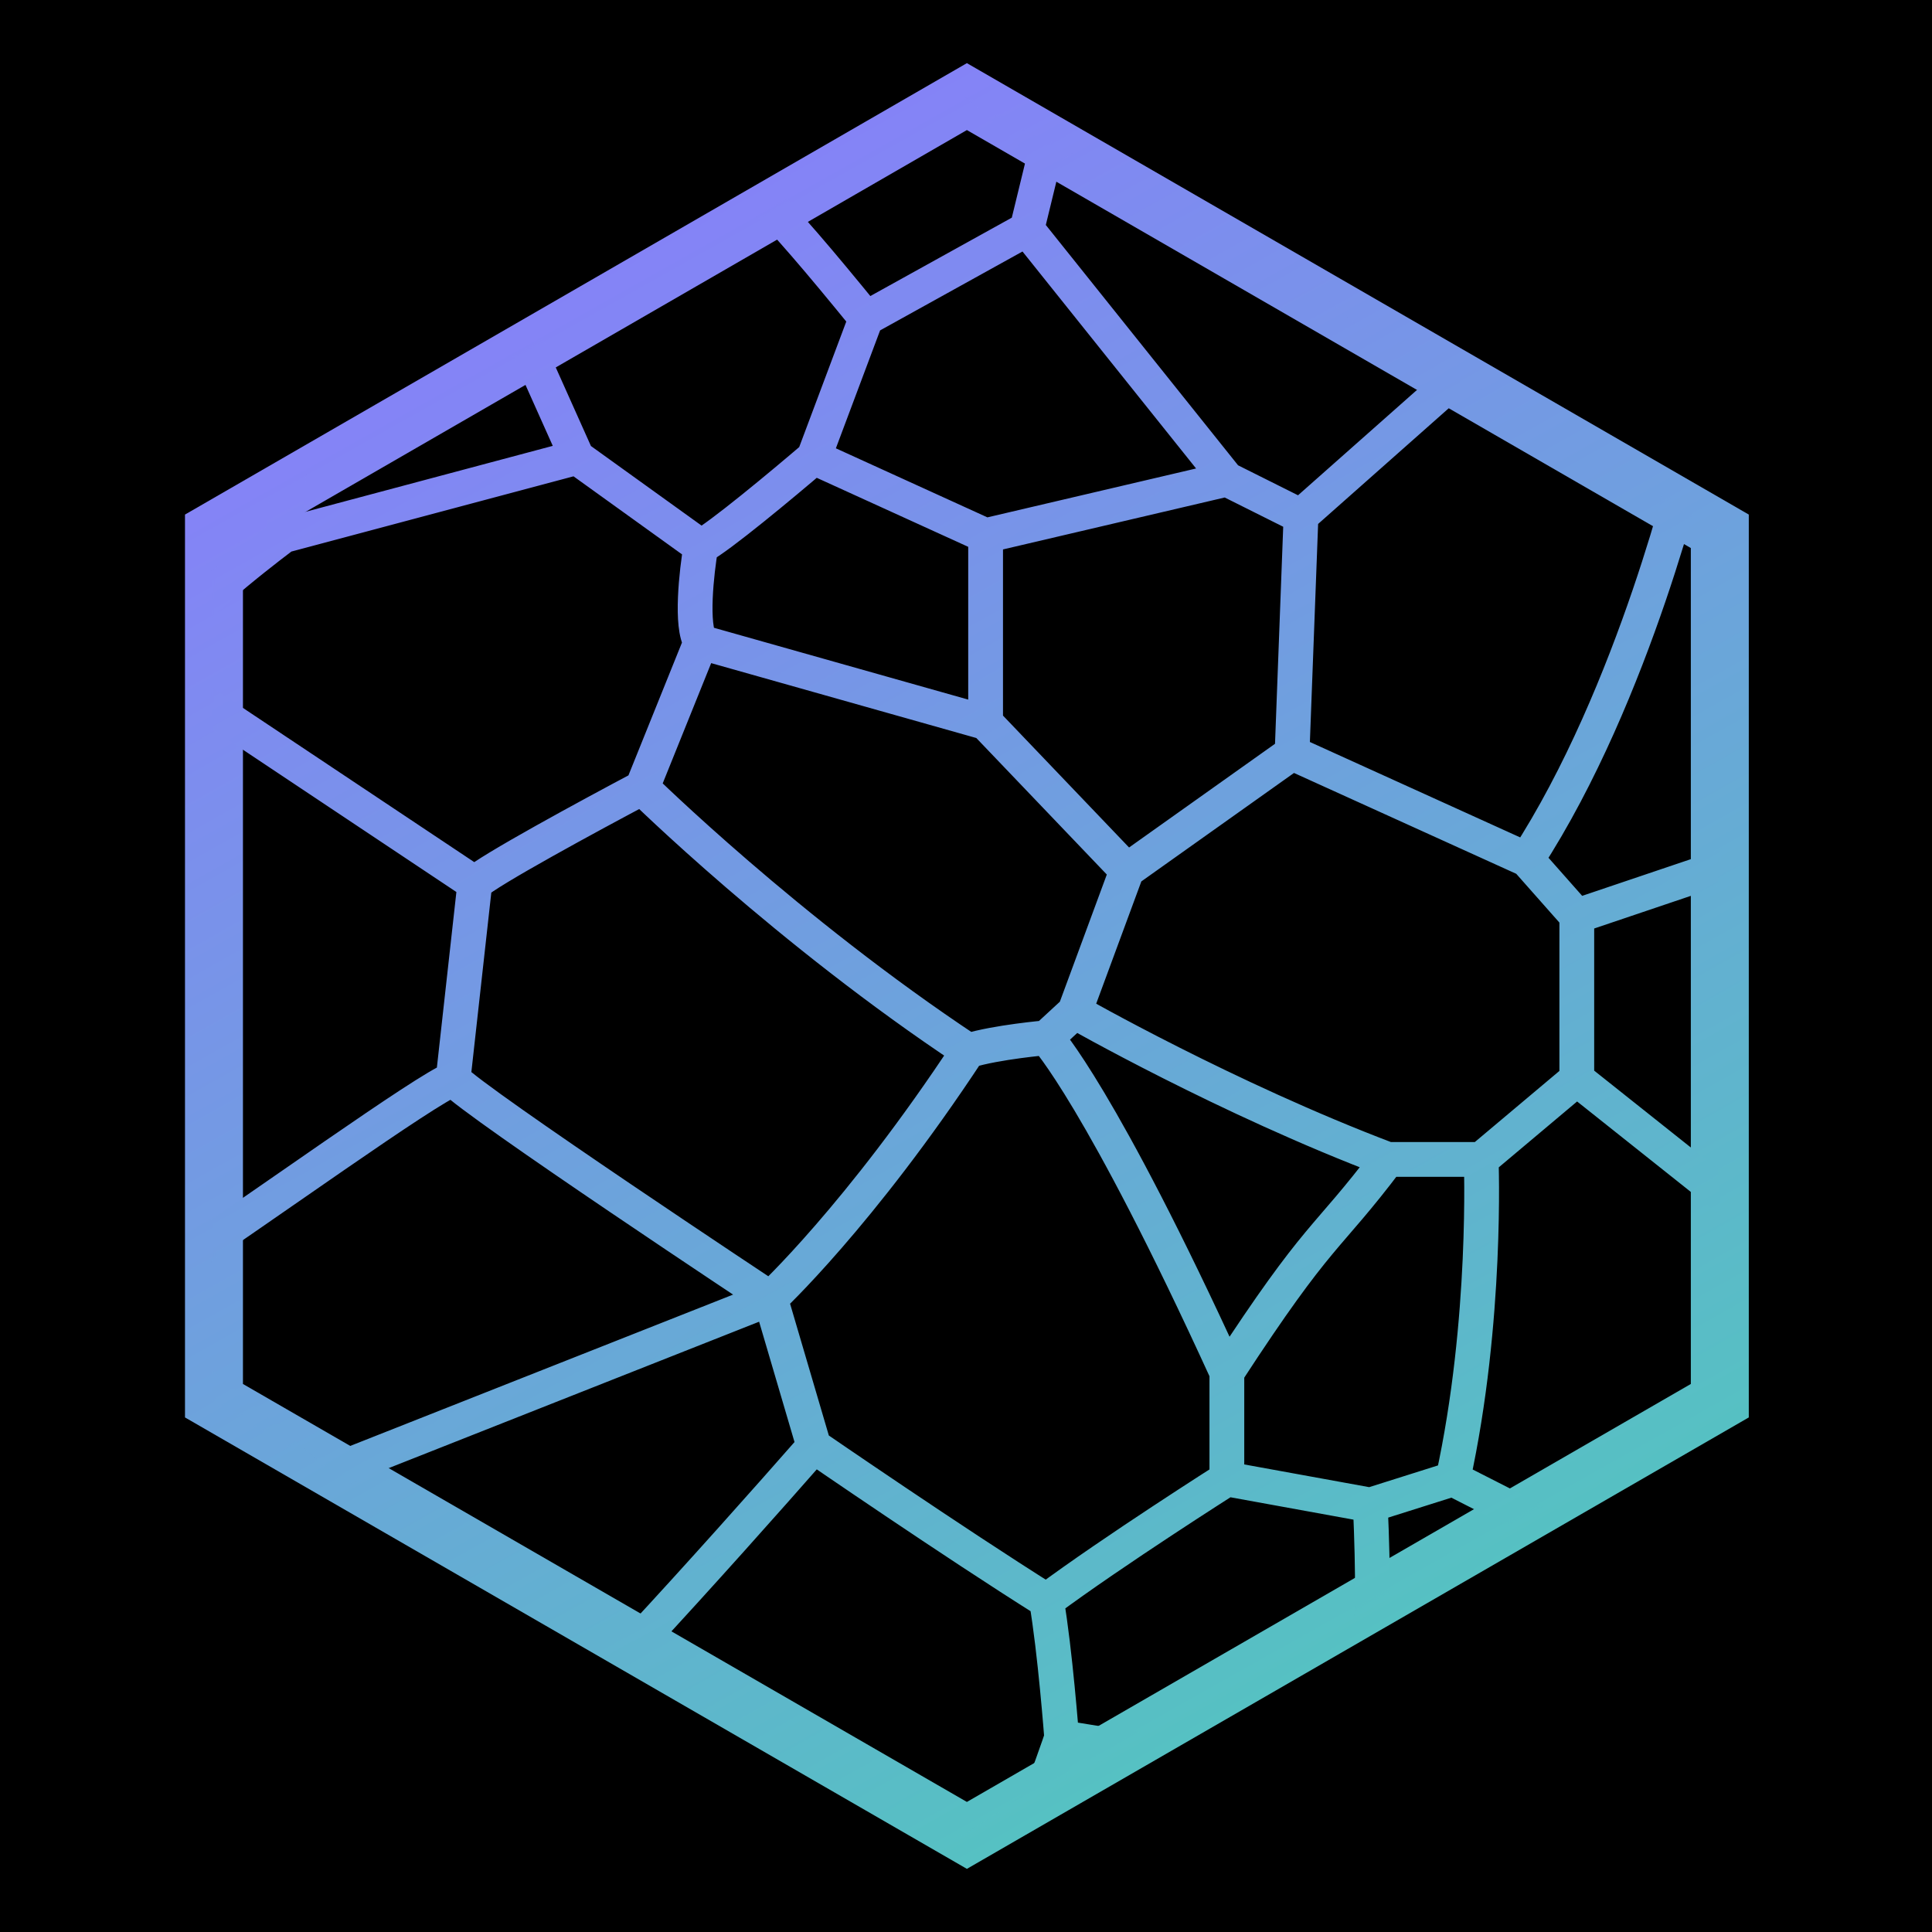 <svg width="500" height="500" viewBox="0 0 500 500" fill="none" xmlns="http://www.w3.org/2000/svg">
<rect width="500" height="500" fill="black"/>
<path d="M250.231 25L445.086 137.5V362.5L250.231 475L55.375 362.5V137.5L250.231 25Z" fill="black" stroke="url(#paint0_linear_1583_2806)" stroke-width="15"/>
<mask id="mask0_1583_2806" style="mask-type:alpha" maskUnits="userSpaceOnUse" x="55" y="25" width="390" height="450">
<path d="M250 25L444.856 137.5V362.5L250 475L55.144 362.5V137.5L250 25Z" fill="white"/>
</mask>
<g mask="url(#mask0_1583_2806)">
<path d="M48.637 179.125L122.887 228.625M48.637 179.125C48.637 179.125 4.21 207.812 0.824 212.875C-2.561 217.938 -0.852 270.25 0.824 276.438C2.501 282.625 35.126 329.312 38.512 332.125M48.637 179.125C48.637 179.125 48.637 165.063 48.637 161.125C48.637 157.188 73.387 138.625 73.387 138.625M122.887 228.625C122.887 228.625 118.074 271.938 117.262 279.25M122.887 228.625C126.037 225.475 153.074 210.813 166.199 203.875M117.262 279.25C109.938 282.062 69.266 311.476 38.512 332.125M117.262 279.25C122.887 285.438 199.387 336.062 199.387 336.062M38.512 332.125C38.512 336.738 38.512 340 38.512 343.938C38.512 347.875 81.262 382.75 81.262 382.75M73.387 138.625L77.325 91.375C77.325 91.375 95.887 62.688 122.887 59.312M73.387 138.625L149.324 118.375M149.324 118.375L122.887 59.312M149.324 118.375L181.387 141.438M122.887 59.312L166.199 23.875M166.199 203.875L181.387 166.188M166.199 203.875C166.199 203.875 203.875 241 250.574 271.938M181.387 166.188L255.074 187M181.387 166.188C178.687 162.138 180.262 148 181.387 141.438M255.074 187L291.637 225.25M255.074 187V138.625M291.637 225.25L278.137 261.813M291.637 225.25L334.387 194.875M278.137 261.813L270.824 268.562M278.137 261.813C278.137 261.813 317.512 284.312 359.137 300.062M270.824 268.562C270.824 268.562 257.875 269.688 250.574 271.938M270.824 268.562C270.824 268.562 284.875 283.75 317.512 355.188M250.574 271.938C222.438 314.688 199.387 336.062 199.387 336.062M199.387 336.062L81.262 382.75M199.387 336.062L210.637 374.312M81.262 382.75L83.772 399.062C92.909 408.457 107.309 423.291 118.667 435.062C127.711 444.435 134.827 451.866 135.824 453.062M181.387 141.438C185.887 139.188 202.762 125.125 210.637 118.375M210.637 118.375L224.137 82.375M210.637 118.375L255.074 138.625M224.137 82.375C199.387 52 192.063 44.688 166.199 23.875M224.137 82.375L265.762 59.312M166.199 23.875C168.449 23.875 218.512 6.438 228.637 6.438C238.762 6.437 270.824 38.5 270.824 38.5M270.824 38.5L265.762 59.312M270.824 38.5L293.887 23.875M265.762 59.312L317.512 124M317.512 124L255.074 138.625M317.512 124L336.637 133.563C336.637 133.563 360.635 112.307 376.012 98.688M293.887 23.875C293.887 23.875 336.637 68.312 376.012 98.688M293.887 23.875L327.074 17.125L369.262 27.812L398.512 62.688L404.137 91.375M376.012 98.688C386.995 94.514 404.137 88 404.137 88L437.324 118.375M336.637 135.25L334.387 194.875M334.387 194.875C334.387 194.875 371.413 211.674 395.137 222.438M395.137 222.438C423.25 179.125 437.324 118.375 437.324 118.375M395.137 222.438C400.189 228.149 408.074 237.063 408.074 237.063M437.324 118.375C449.924 134.125 464.699 165.438 470.512 179.125L451.387 222.438M451.387 222.438L408.074 237.063M451.387 222.438L482.887 261.813L479.512 336.062M408.074 237.063V279.25M408.074 279.25L383.324 300.062M408.074 279.25L479.512 336.062M383.324 300.062C383.324 300.062 368.583 300.062 359.137 300.062M383.324 300.062C383.324 300.062 385 341.688 376.012 382.75M359.137 300.062C342.881 321.59 341.688 318.062 317.512 355.188M317.512 355.188C317.512 365.951 317.512 382.75 317.512 382.75M376.012 382.75C367.665 385.386 362.984 386.864 354.637 389.5M376.012 382.75C388.533 389.12 408.074 399.062 408.074 399.062M354.637 389.5C340.139 386.864 317.512 382.75 317.512 382.75M354.637 389.5C356.313 427.188 353.705 431.475 352.387 459.812M317.512 382.75C317.512 382.75 288.25 401.312 270.824 414.25M210.637 374.312C210.637 374.312 246.625 399.062 270.824 414.25M210.637 374.312C186.637 401.688 138.074 455.763 135.824 453.062M479.512 336.062V362.5L451.387 385.562L408.074 399.062M408.074 399.062C408.074 399.062 374.574 435.209 352.387 459.812M352.387 459.812C345.637 461.5 274.762 449.688 274.762 449.688M274.762 449.688C274.762 449.688 273.063 427.188 270.824 414.25M274.762 449.688C274.762 449.688 270.262 463.188 268.012 467.125C265.762 471.062 207.813 506.5 199.387 506.5C190.961 506.5 135.824 475.562 135.824 467.125C135.824 458.688 135.824 453.062 135.824 453.062" stroke="url(#paint1_linear_1583_2806)" stroke-width="9"/>
</g>
<defs>
<linearGradient id="paint0_linear_1583_2806" x1="99.25" y1="25" x2="360.25" y2="489.625" gradientUnits="userSpaceOnUse">
<stop stop-color="#8C79FF"/>
<stop offset="1" stop-color="#4FCABB"/>
</linearGradient>
<linearGradient id="paint1_linear_1583_2806" x1="98.126" y1="23.875" x2="359.125" y2="491.875" gradientUnits="userSpaceOnUse">
<stop stop-color="#8C79FF"/>
<stop offset="1" stop-color="#4FCABB"/>
</linearGradient>
</defs>
</svg>
